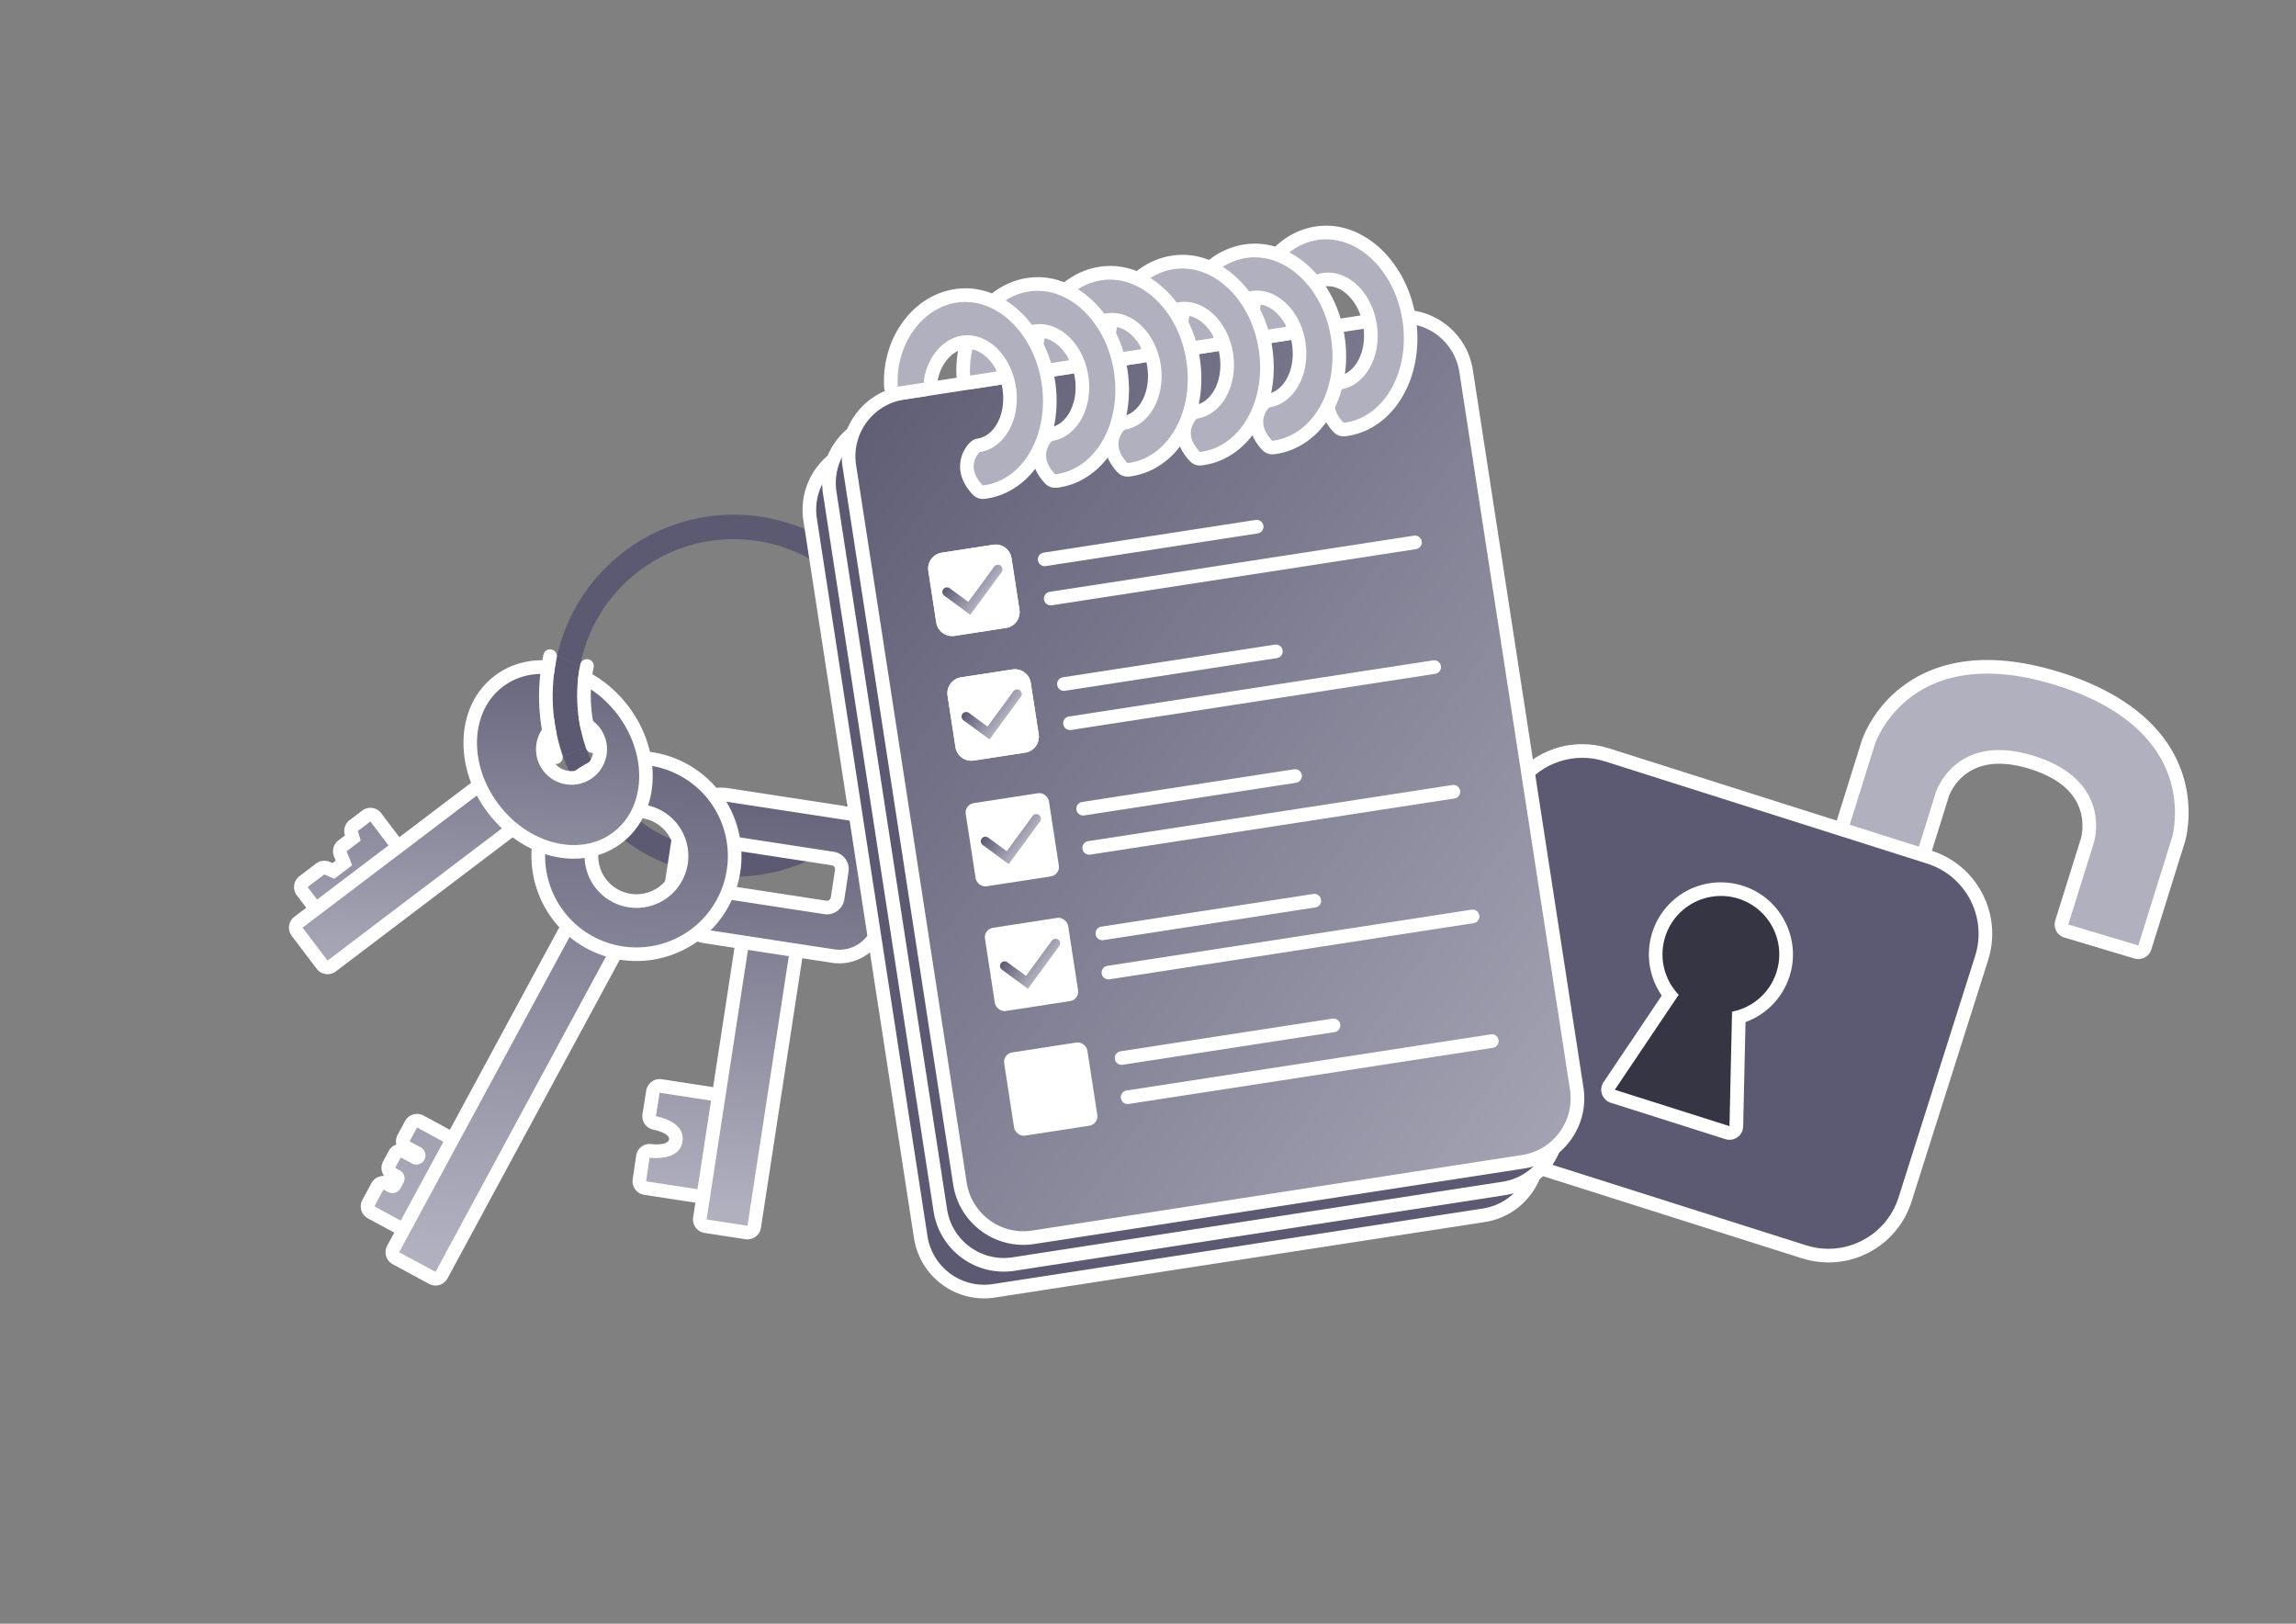 <svg xmlns="http://www.w3.org/2000/svg" xmlns:xlink="http://www.w3.org/1999/xlink" id="Calque_1" data-name="Calque 1" viewBox="0 0 841.89 595.28"><rect x="0" y="0" width="841.89" height="595.28" fill="#808080" stroke="none"/><defs><linearGradient id="Dégradé_secondaire1" x1="188.99" x2="322.58" y1="281.17" y2="414.76" data-name="Dégradé secondaire1" gradientTransform="rotate(48.02 253.764 347.698)" gradientUnits="userSpaceOnUse"><stop offset="0" stop-color="#5b5a72"/><stop offset="1" stop-color="#b0b0bf"/></linearGradient><linearGradient xlink:href="#Dégradé_secondaire1" id="Dégradé_secondaire1-2" x1="215.05" x2="337.49" y1="276.03" y2="398.47" data-name="Dégradé secondaire1"/><linearGradient xlink:href="#Dégradé_secondaire1" id="Dégradé_secondaire1-3" x1="221.4" x2="349.55" y1="271.68" y2="399.83" data-name="Dégradé secondaire1"/><linearGradient xlink:href="#Dégradé_secondaire1" id="Dégradé_secondaire1-4" x1="92.93" x2="267.12" y1="324.16" y2="498.35" data-name="Dégradé secondaire1"/><linearGradient xlink:href="#Dégradé_secondaire1" id="Dégradé_secondaire1-5" x1="131.38" x2="290.16" y1="314.95" y2="473.73" data-name="Dégradé secondaire1"/><linearGradient xlink:href="#Dégradé_secondaire1" id="Dégradé_secondaire1-6" x1="160.83" x2="325.49" y1="286.11" y2="450.76" data-name="Dégradé secondaire1"/><linearGradient xlink:href="#Dégradé_secondaire1" id="Dégradé_secondaire1-7" x1="70.68" x2="185.98" y1="342.74" y2="458.04" data-name="Dégradé secondaire1"/><linearGradient xlink:href="#Dégradé_secondaire1" id="Dégradé_secondaire1-8" x1="93.05" x2="200.26" y1="331.34" y2="438.55" data-name="Dégradé secondaire1"/><linearGradient xlink:href="#Dégradé_secondaire1" id="Dégradé_secondaire1-9" x1="129.55" x2="237.92" y1="298.07" y2="406.44" data-name="Dégradé secondaire1"/><linearGradient xlink:href="#Dégradé_secondaire1" id="Dégradé_secondaire1-10" x1="543.37" x2="699.72" y1="285.88" y2="442.23" data-name="Dégradé secondaire1"/><linearGradient id="Dégradé_secondaire1_6" x1="296.89" x2="620.44" y1="166.47" y2="490.03" data-name="Dégradé secondaire1 6" gradientTransform="rotate(-8.76 270.323 279.544)" gradientUnits="userSpaceOnUse"><stop offset="0" stop-color="#5b5a72"/><stop offset="1" stop-color="#b0b0bf"/></linearGradient><linearGradient xlink:href="#Dégradé_secondaire1_6" id="Dégradé_secondaire1_6-2" x1="360.91" x2="370.49" y1="222.03" y2="231.61" data-name="Dégradé secondaire1 6"/><linearGradient xlink:href="#Dégradé_secondaire1_6" id="Dégradé_secondaire1_6-3" x1="360.9" x2="370.49" y1="268.26" y2="277.85" data-name="Dégradé secondaire1 6"/><linearGradient xlink:href="#Dégradé_secondaire1_6" id="Dégradé_secondaire1_6-4" x1="360.91" x2="370.49" y1="314.51" y2="324.09" data-name="Dégradé secondaire1 6"/><linearGradient xlink:href="#Dégradé_secondaire1_6" id="Dégradé_secondaire1_6-5" x1="360.91" x2="370.49" y1="360.75" y2="370.34" data-name="Dégradé secondaire1 6"/><style>.cls-2,.cls-3{fill:#5b5a72}.cls-2,.cls-4{stroke-linecap:round;stroke:#fff;stroke-linejoin:round;stroke-width:5px}.cls-12{fill:#fff}.cls-13{fill:#b0b0bf}.cls-4{fill:none}</style></defs><path d="M214.77 273.82c2.43 7.05 6.29 13.73 11.59 19.63 21.2 23.56 57.49 25.47 81.06 4.27 23.56-21.2 25.47-57.49 4.27-81.05-21.2-23.56-57.5-25.48-81.06-4.28-9.7 8.73-15.73 20.01-17.99 31.91l-8.35-3.93c2.92-12.93 9.73-25.11 20.34-34.65 27.24-24.52 69.21-22.31 93.73 4.94 24.52 27.24 22.3 69.22-4.94 93.73-27.25 24.52-69.22 22.3-93.73-4.94-5.96-6.63-10.34-14.12-13.17-22.03l8.25-3.6Z" class="cls-3"/><path d="M260.69 439.24c-.13 0-.25 0-.38-.03l-23.78-3.65a2.492 2.492 0 0 1-2.09-2.83l1.27-8.68a2.492 2.492 0 0 1 2.47-2.13c.12 0 .25 0 .37.03 0 0 .85.12 2.04.12 5.46 0 6.93-2.14 7.21-3.94.76-4.97-7.6-6.4-7.68-6.41a2.498 2.498 0 0 1-2.07-2.86l1.38-8.63c.2-1.23 1.26-2.11 2.47-2.11.13 0 .25 0 .38.03l23.78 3.65c1.37.21 2.3 1.48 2.09 2.85l-4.98 32.48a2.493 2.493 0 0 1-2.47 2.12Z" style="fill:url(#Dégradé_secondaire1)"/><path d="m241.89 400.61 23.78 3.65-4.98 32.48-23.78-3.65 1.27-8.68s.99.15 2.4.15c3.29 0 8.87-.79 9.68-6.06 1.15-7.53-9.75-9.26-9.75-9.26l1.38-8.63m0-5c-2.42 0-4.54 1.75-4.93 4.21l-1.38 8.63c-.21 1.31.11 2.65.89 3.73.78 1.07 1.95 1.8 3.27 2 .04 0 5.95 1.24 5.59 3.56-.25 1.64-3.39 1.81-4.73 1.81-.99 0-1.69-.1-1.69-.1a4.48 4.48 0 0 0-.73-.05c-1.07 0-2.1.34-2.97.99a4.962 4.962 0 0 0-1.95 3.29l-1.27 8.68a5.001 5.001 0 0 0 4.19 5.67l23.78 3.65c.25.04.51.06.76.06 1.06 0 2.1-.34 2.96-.97a4.973 4.973 0 0 0 1.98-3.27l4.98-32.48a4.996 4.996 0 0 0-4.18-5.7l-23.78-3.65c-.26-.04-.51-.06-.76-.06Z" class="cls-12"/><rect width="47.52" height="72.81" x="262.34" y="284.57" rx="12.81" ry="12.81" style="stroke-width:1.96px;stroke-miterlimit:10;fill:none;stroke:#fff;stroke-linecap:round" transform="rotate(-81.28 286.118 320.981)"/><path d="m266.49 329.68 35.72 5.48c3.54.54 6.84-1.88 7.38-5.41l1.55-10.08a6.468 6.468 0 0 0-5.42-7.38L270 306.81a6.464 6.464 0 0 0-7.37 5.42l-1.55 10.08a6.464 6.464 0 0 0 5.41 7.37Z" style="stroke-width:1.32px;stroke-miterlimit:10;fill:none;stroke:#fff;stroke-linecap:round"/><path d="M274.09 451.87c-.13 0-.25 0-.38-.03l-14.98-2.3c-.66-.1-1.24-.46-1.64-.99a2.51 2.51 0 0 1-.46-1.86l15.93-103.86a2.493 2.493 0 0 1 2.47-2.12c.13 0 .25 0 .38.03l14.98 2.3c.66.1 1.24.46 1.64.99.39.53.56 1.2.46 1.86l-15.93 103.86a2.493 2.493 0 0 1-2.47 2.12Z" style="fill:url(#Dégradé_secondaire1-2)"/><path d="m275.03 343.21 14.98 2.3-15.93 103.86-14.98-2.3 15.93-103.86m0-5c-1.06 0-2.1.34-2.96.97a4.973 4.973 0 0 0-1.98 3.27l-15.93 103.86c-.2 1.31.13 2.65.91 3.72a4.973 4.973 0 0 0 3.27 1.98l14.98 2.3c.26.04.51.06.76.06 2.43 0 4.56-1.77 4.94-4.24l15.93-103.86a4.996 4.996 0 0 0-4.18-5.7l-14.98-2.3c-.25-.04-.51-.06-.76-.06Z" class="cls-12"/><path d="M307.79 350.69c-.78 0-1.56-.06-2.33-.18l-46.66-7.15c-4.04-.62-7.6-2.78-10.02-6.07s-3.41-7.34-2.79-11.38l3.32-21.65c1.13-7.4 7.63-12.99 15.11-12.99.78 0 1.56.06 2.33.18l46.66 7.15c4.04.62 7.6 2.78 10.02 6.07s3.41 7.34 2.79 11.38l-3.32 21.65c-1.13 7.4-7.63 12.99-15.12 12.99Zm-38.77-41.46c-1.94 0-3.62 1.45-3.92 3.37l-1.55 10.08a3.972 3.972 0 0 0 3.32 4.52l35.72 5.48c.2.03.41.05.61.05 1.94 0 3.62-1.45 3.92-3.37l1.55-10.08c.16-1.05-.1-2.1-.72-2.95a3.933 3.933 0 0 0-2.6-1.58l-35.72-5.48c-.2-.03-.41-.05-.61-.05Z" style="fill:url(#Dégradé_secondaire1-3)"/><path d="M264.42 293.77c.65 0 1.3.05 1.96.15l46.66 7.15c6.99 1.07 11.79 7.61 10.72 14.6l-3.32 21.65c-.97 6.33-6.43 10.87-12.64 10.87-.65 0-1.3-.05-1.96-.15l-46.66-7.15c-6.99-1.07-11.79-7.61-10.72-14.6l3.32-21.65c.97-6.33 6.43-10.87 12.64-10.87m38.78 41.46c3.14 0 5.9-2.29 6.39-5.49l1.55-10.08a6.468 6.468 0 0 0-5.42-7.38L270 306.8c-.33-.05-.66-.08-.99-.08-3.14 0-5.9 2.29-6.39 5.49l-1.55 10.08a6.464 6.464 0 0 0 5.41 7.37l35.72 5.48c.33.05.66.08.99.08m-38.78-46.46c-8.7 0-16.26 6.5-17.59 15.11l-3.32 21.65c-1.49 9.71 5.2 18.81 14.9 20.3l46.66 7.15c.9.14 1.81.21 2.71.21 8.7 0 16.26-6.5 17.59-15.11l3.32-21.65c1.49-9.71-5.2-18.81-14.9-20.3l-46.66-7.15c-.9-.14-1.81-.21-2.71-.21Zm38.78 41.46c-.08 0-.15 0-.23-.02l-35.72-5.48c-.8-.12-1.35-.87-1.23-1.67l1.55-10.08c.11-.71.73-1.25 1.45-1.25.08 0 .15 0 .23.02l35.72 5.48c.8.12 1.36.88 1.23 1.68l-1.55 10.08a1.48 1.48 0 0 1-1.45 1.25Z" class="cls-12"/><path d="M151.35 452.38c-.41 0-.82-.1-1.19-.3l-14.05-7.62a2.502 2.502 0 0 1-1.01-3.38l3.32-6.15a2.51 2.51 0 0 1 3.39-1.02l1.69.91a.884.884 0 0 0 1.18-.36l1.09-2.02c.23-.42.07-.95-.35-1.17l-1.69-.91a2.51 2.51 0 0 1-1.21-1.48c-.19-.63-.12-1.32.19-1.9l2.07-3.83a2.493 2.493 0 0 1 3.38-1.01l4.09 2.21c.13.07.27.1.41.1.25 0 .58-.12.76-.46.15-.28.11-.53.07-.66a.822.822 0 0 0-.42-.51l-4.05-2.18a2.51 2.51 0 0 1-1.21-1.48c-.19-.63-.12-1.32.19-1.9l2.73-5.06a2.5 2.5 0 0 1 1.49-1.21c.23-.07.47-.1.71-.1.41 0 .82.1 1.19.3l14.05 7.62c1.21.66 1.66 2.17 1.01 3.39l-15.64 28.9c-.32.58-.85 1.02-1.49 1.21-.23.07-.47.1-.71.1Z" style="fill:url(#Dégradé_secondaire1-4)"/><path d="m152.93 413.36 14.05 7.62-15.64 28.9-14.05-7.62 3.32-6.15 1.69.91a3.369 3.369 0 0 0 4.56-1.37l1.09-2.02c.88-1.64.27-3.68-1.37-4.56l-1.69-.91 2.07-3.83 4.09 2.21a3.369 3.369 0 0 0 4.56-1.37c.88-1.64.27-3.68-1.37-4.56l-4.05-2.18 2.73-5.06m0-5a5.001 5.001 0 0 0-4.4 2.63l-2.73 5.06a4.963 4.963 0 0 0-.46 3.54c-1.15.39-2.16 1.2-2.78 2.36l-2.07 3.83a4.98 4.98 0 0 0 .37 5.33h-.25a5.001 5.001 0 0 0-4.4 2.63l-3.32 6.15a4.996 4.996 0 0 0 2.02 6.77l14.05 7.62c.74.4 1.56.6 2.38.6a5.022 5.022 0 0 0 4.39-2.62l15.64-28.9c1.31-2.43.41-5.46-2.01-6.78l-14.05-7.62c-.74-.4-1.56-.6-2.38-.6Z" class="cls-12"/><path d="M159.7 468.79c-.41 0-.82-.1-1.19-.3l-13.33-7.21a2.503 2.503 0 0 1-1.01-3.39l69.19-128c.32-.58.85-1.02 1.49-1.21.23-.07.47-.1.71-.1.41 0 .82.1 1.19.3l13.33 7.21c1.21.66 1.67 2.17 1.01 3.39l-69.19 128c-.32.58-.85 1.02-1.49 1.21-.23.07-.47.1-.71.1Z" style="fill:url(#Dégradé_secondaire1-5)"/><path d="m215.56 331.08 13.33 7.21-69.19 128-13.33-7.21 69.19-128m0-5a5.022 5.022 0 0 0-4.4 2.62l-69.19 128a5.008 5.008 0 0 0 2.02 6.78l13.33 7.21a5.005 5.005 0 0 0 3.81.39 5.022 5.022 0 0 0 2.97-2.41l69.19-128c1.31-2.43.41-5.46-2.02-6.78l-13.33-7.21c-.74-.4-1.56-.6-2.38-.6Z" class="cls-12"/><path d="M233.35 349.83c-5.92 0-11.82-1.49-17.06-4.32-8.46-4.56-14.64-12.15-17.4-21.36s-1.76-18.94 2.8-27.41a35.973 35.973 0 0 1 31.71-18.92c5.92 0 11.81 1.49 17.05 4.32 8.46 4.56 14.65 12.15 17.41 21.36s1.77 18.95-2.8 27.41a35.973 35.973 0 0 1-31.71 18.92Zm.04-52.52c-6.09 0-11.66 3.33-14.55 8.68-4.32 8.01-1.31 18.05 6.7 22.37 2.41 1.3 5.11 1.98 7.82 1.98 6.09 0 11.66-3.32 14.55-8.68a16.39 16.39 0 0 0 1.28-12.57c-1.27-4.23-4.1-7.71-7.98-9.8-2.4-1.3-5.11-1.98-7.82-1.98Z" style="fill:url(#Dégradé_secondaire1-6)"/><path d="M233.41 280.33c5.37 0 10.81 1.29 15.87 4.02 16.29 8.78 22.37 29.1 13.59 45.38-6.05 11.23-17.59 17.61-29.51 17.61-5.37 0-10.81-1.29-15.87-4.02-16.28-8.78-22.37-29.09-13.59-45.38 6.05-11.23 17.59-17.61 29.51-17.61m-.04 52.52c6.77 0 13.31-3.62 16.75-9.99 4.98-9.24 1.53-20.77-7.72-25.76a18.9 18.9 0 0 0-9.01-2.28c-6.77 0-13.31 3.62-16.75 9.99-4.98 9.24-1.53 20.77 7.71 25.75a18.9 18.9 0 0 0 9.01 2.28m.04-57.52c-14.19 0-27.19 7.75-33.91 20.23-4.88 9.05-5.94 19.46-2.99 29.31 2.95 9.85 9.56 17.96 18.61 22.84 5.6 3.02 11.91 4.62 18.24 4.62 14.19 0 27.19-7.75 33.91-20.23 4.88-9.05 5.94-19.46 2.99-29.31-2.95-9.85-9.56-17.96-18.61-22.84a38.568 38.568 0 0 0-18.24-4.62Zm-.04 52.52c-2.3 0-4.59-.58-6.64-1.68-3.29-1.78-5.7-4.73-6.77-8.31-1.07-3.58-.69-7.37 1.09-10.67a14.02 14.02 0 0 1 12.35-7.37c2.3 0 4.59.58 6.63 1.68 6.8 3.67 9.35 12.18 5.69 18.98a14.01 14.01 0 0 1-12.35 7.36Z" class="cls-12"/><path d="M119.28 336.27c-.11 0-.23 0-.34-.02-.66-.09-1.25-.44-1.65-.97l-6.46-8.55c-.83-1.1-.62-2.66.48-3.5l6.09-4.64a2.478 2.478 0 0 1 2.5-.3l2.35 1.02 3.86-2.94-1.33-3.35c-.41-1.04-.08-2.23.81-2.91l3.79-2.88-.55-1.88c-.29-.99.06-2.06.89-2.69l4.58-3.48c.44-.33.97-.51 1.51-.51.11 0 .23 0 .34.02.66.09 1.25.44 1.65.97l9.65 12.74a2.5 2.5 0 0 1-.48 3.5l-26.18 19.86c-.44.33-.97.51-1.51.51Z" style="fill:url(#Dégradé_secondaire1-7)"/><path d="m135.81 301.17 9.65 12.74-26.18 19.86-6.46-8.55 6.09-4.64 3.69 1.6 6.53-4.97-2.03-5.11 5.16-3.92-1.03-3.53 4.58-3.48m0-5c-1.09 0-2.15.35-3.03 1.02l-4.58 3.48a4.997 4.997 0 0 0-1.77 5.38l.07.22-2.42 1.84a4.997 4.997 0 0 0-1.62 5.83l.63 1.58-1.18.9-1.01-.44a5.028 5.028 0 0 0-5.02.61l-6.09 4.64a4.999 4.999 0 0 0-.96 6.99l6.46 8.55a4.993 4.993 0 0 0 3.99 1.99c1.08 0 2.15-.35 3.02-1.02l26.18-19.86c2.2-1.67 2.63-4.8.96-7l-9.65-12.74a4.992 4.992 0 0 0-3.31-1.94c-.23-.03-.45-.05-.68-.05Z" class="cls-12"/><path d="M120.11 354.67c-.76 0-1.5-.34-1.99-.99l-9.16-12.07c-.4-.53-.58-1.19-.48-1.85.09-.66.44-1.25.97-1.65l75.25-57.05a2.5 2.5 0 0 1 1.51-.51c.76 0 1.5.34 1.99.99l9.16 12.07c.4.53.58 1.19.48 1.85-.09.66-.44 1.25-.97 1.65l-75.25 57.05a2.5 2.5 0 0 1-1.51.51Z" style="fill:url(#Dégradé_secondaire1-8)"/><path d="m186.2 283.04 9.16 12.07-75.25 57.05-9.16-12.07 75.25-57.05m0-5c-1.05 0-2.11.33-3.02 1.02l-75.25 57.05a4.98 4.98 0 0 0-1.93 3.3 5 5 0 0 0 .97 3.7l9.16 12.07c.98 1.3 2.48 1.98 3.99 1.98 1.05 0 2.11-.33 3.02-1.02l75.25-57.05a4.98 4.98 0 0 0 1.93-3.3 5 5 0 0 0-.97-3.7l-9.16-12.07a4.985 4.985 0 0 0-3.99-1.98Z" class="cls-12"/><path d="M210.43 312.31c-10.95 0-21.99-5.92-29.53-15.83-5.77-7.58-8.78-16.56-8.48-25.29.3-8.93 4-16.53 10.42-21.41 4.5-3.42 10.03-5.23 16-5.23 10.95 0 21.99 5.91 29.53 15.82 12.02 15.8 11.15 36.75-1.93 46.71-4.5 3.42-10.03 5.23-16 5.23Zm-.9-48.13c-2.31 0-4.51.74-6.36 2.15-4.61 3.51-5.51 10.12-2 14.73 2.01 2.64 5.06 4.15 8.38 4.15 2.31 0 4.51-.74 6.35-2.15 4.61-3.51 5.51-10.12 2-14.73a10.438 10.438 0 0 0-8.37-4.15Z" style="fill:url(#Dégradé_secondaire1-9)"/><path d="M198.84 247.06c9.76 0 20.26 5.26 27.54 14.83 11.2 14.72 10.55 34.07-1.46 43.2-4.2 3.2-9.23 4.72-14.48 4.72-9.76 0-20.26-5.26-27.54-14.84-11.2-14.72-10.55-34.06 1.46-43.2 4.2-3.2 9.24-4.72 14.48-4.72m10.73 40.65c2.75 0 5.51-.87 7.87-2.66 5.72-4.35 6.83-12.52 2.47-18.24a13 13 0 0 0-10.36-5.13c-2.75 0-5.51.87-7.87 2.66-5.72 4.35-6.83 12.51-2.48 18.23 2.56 3.37 6.44 5.14 10.37 5.14m-10.73-45.65c-6.52 0-12.58 1.99-17.51 5.74-14.18 10.79-15.26 33.31-2.41 50.21 8.01 10.53 19.79 16.81 31.52 16.81 6.52 0 12.58-1.99 17.51-5.74 14.18-10.79 15.26-33.32 2.41-50.21-8.01-10.52-19.79-16.81-31.52-16.81Zm10.73 40.65c-2.53 0-4.86-1.15-6.39-3.16a7.93 7.93 0 0 1-1.56-5.93c.29-2.12 1.38-4 3.09-5.3a7.944 7.944 0 0 1 4.84-1.64c2.53 0 4.86 1.15 6.38 3.16a7.93 7.93 0 0 1 1.56 5.93c-.29 2.12-1.38 4-3.09 5.3a7.944 7.944 0 0 1-4.84 1.64Z" class="cls-12"/><path d="m204.3 240.36 8.35 3.93a57.647 57.647 0 0 0 2.12 29.53l-8.25 3.6a66.644 66.644 0 0 1-2.23-37.06Z" class="cls-3"/><path d="M203.84 277.6c-4.06-12.06-4.76-24.59-2.14-37.06M215.22 244.14c-1.99 9.86-1.24 19.87 2.06 29.42" class="cls-4"/><path d="M784.06 349.12c-.24 0-.48-.03-.72-.11l-25.67-7.68c-.64-.19-1.18-.63-1.49-1.22-.31-.59-.38-1.28-.18-1.92l9.45-30.25c.25-.81 5.82-20.22-20.36-28.4-4.34-1.36-8.4-2.04-12.08-2.04-16.21 0-20.65 13.24-20.83 13.81l-9.45 30.24c-.2.64-.65 1.17-1.24 1.48-.36.18-.75.28-1.15.28-.26 0-.52-.04-.77-.12l-25.29-8.24a2.497 2.497 0 0 1-1.61-3.12l12.28-39.29c.09-.29 2.3-7.2 8.81-14.12 5.99-6.36 16.9-13.94 34.89-13.94 7.96 0 16.76 1.49 26.13 4.42 16.11 5.03 36.68 15.37 43.23 36.05 3.96 12.49.85 22.71.72 23.14l-12.28 39.29a2.49 2.49 0 0 1-2.38 1.75Z" class="cls-13"/><path d="M728.65 246.96c7.22 0 15.63 1.25 25.39 4.3 54.5 17.03 42.31 56.06 42.31 56.06l-12.28 39.29-25.67-7.68 9.45-30.25s7.02-22.47-22-31.53c-4.87-1.52-9.13-2.16-12.83-2.16-18.35 0-23.21 15.55-23.21 15.55l-9.45 30.25-25.29-8.24 12.28-39.29s8.22-26.3 41.31-26.3m0-5c-18.88 0-30.38 8.01-36.7 14.72-6.9 7.33-9.28 14.77-9.38 15.09l-12.28 39.29c-.82 2.61.62 5.4 3.22 6.25l25.29 8.24c.5.16 1.03.25 1.55.25.79 0 1.58-.19 2.29-.56a5.003 5.003 0 0 0 2.48-2.95l9.45-30.25c.15-.46 4.15-12.04 18.44-12.04 3.43 0 7.24.65 11.34 1.93 10.12 3.16 16.32 8.32 18.44 15.34 1.6 5.31.28 9.92.26 9.97l-9.44 30.21c-.4 1.28-.27 2.66.36 3.84a4.99 4.99 0 0 0 2.98 2.44l25.67 7.68a5 5 0 0 0 6.21-3.3l12.28-39.29c.14-.46 3.47-11.41-.72-24.64-6.87-21.7-28.19-32.47-44.87-37.68-9.62-3.01-18.66-4.53-26.88-4.53v5-5Z" class="cls-12"/><path d="M670.44 460.33c-3.02 0-6.02-.47-8.92-1.39l-118.31-37.53c-7.51-2.38-13.64-7.54-17.26-14.53s-4.31-14.97-1.93-22.48l28.07-88.5c3.9-12.31 15.19-20.57 28.09-20.57 3.02 0 6.02.47 8.92 1.39l118.31 37.53c7.51 2.38 13.64 7.54 17.26 14.53s4.31 14.97 1.93 22.48l-28.07 88.5c-3.9 12.31-15.19 20.57-28.09 20.57Z" style="fill:url(#Dégradé_secondaire1-10)"/><path d="M580.19 277.82c2.7 0 5.45.41 8.17 1.27l118.31 37.53c14.2 4.51 22.07 19.67 17.56 33.88L696.16 439c-3.65 11.49-14.27 18.83-25.71 18.83-2.7 0-5.45-.41-8.17-1.27l-118.31-37.53c-14.2-4.51-22.07-19.67-17.56-33.88l28.07-88.5c3.64-11.49 14.27-18.83 25.71-18.83m0-5c-13.99 0-26.24 8.97-30.48 22.32l-28.07 88.5c-2.58 8.14-1.84 16.8 2.09 24.39 3.93 7.58 10.58 13.18 18.72 15.77l118.31 37.53c3.15 1 6.4 1.5 9.68 1.5 13.99 0 26.24-8.97 30.48-22.32l28.07-88.5c2.58-8.14 1.84-16.8-2.09-24.39-3.93-7.58-10.58-13.18-18.72-15.77l-118.31-37.53c-3.15-1-6.4-1.5-9.68-1.5Z" class="cls-12"/><path d="M634.17 415.34c-.25 0-.51-.04-.76-.12l-42.04-13.34a2.5 2.5 0 0 1-1.31-3.78l22.34-33.23a23.898 23.898 0 0 1-4.18-22.24c3.17-9.98 12.32-16.68 22.78-16.68 2.45 0 4.88.38 7.23 1.12 12.56 3.99 19.54 17.45 15.56 30.02a23.922 23.922 0 0 1-16.23 15.76l-.89 40.03c-.02.79-.4 1.52-1.04 1.98-.43.31-.94.47-1.45.47Z" style="fill:#353544"/><path d="M631 328.47c2.14 0 4.32.32 6.48 1.01 11.27 3.57 17.51 15.61 13.93 26.88-2.45 7.72-8.88 13.08-16.31 14.54l-.06 2.73-.88 39.23-21.02-6.67-21.02-6.67 21.9-32.56 1.52-2.26c-5.23-5.47-7.39-13.55-4.94-21.28 2.89-9.12 11.32-14.94 20.4-14.94m0-5c-11.56 0-21.67 7.41-25.16 18.43-2.5 7.89-1.14 16.4 3.5 23.07l-21.35 31.75a4.997 4.997 0 0 0-.57 4.44 5.01 5.01 0 0 0 3.21 3.12l21.02 6.67 21.02 6.67c.49.16 1 .23 1.51.23a4.993 4.993 0 0 0 5-4.89l.86-38.26a26.445 26.445 0 0 0 16.16-16.83c4.4-13.88-3.31-28.75-17.19-33.15a26.55 26.55 0 0 0-7.99-1.24Z" class="cls-12"/><path d="M556.49 439.54c5.55-5.14 8.51-12.84 7.27-20.87l-40.55-263.02c-1.95-12.65-13.62-21.39-26.23-19.77l-180.25 27.77c-8.03 1.24-14.47 6.4-17.71 13.24a24.53 24.53 0 0 0-1.42 3.84c-.84 3.1-1.06 6.42-.54 9.79l40.55 263.02c1.98 12.85 14 21.67 26.85 19.69l179.63-27.69c3.37-.52 6.48-1.73 9.17-3.48 1.15-.74 2.23-1.57 3.22-2.5" class="cls-2"/><path d="M563.68 429.73c5.55-5.14 8.51-12.84 7.27-20.87L530.4 145.84c-1.95-12.65-13.62-21.39-26.23-19.77l-180.25 27.77c-8.03 1.24-14.47 6.4-17.71 13.24a24.53 24.53 0 0 0-1.42 3.84c-.84 3.1-1.06 6.42-.54 9.79l40.55 263.02c1.98 12.85 14 21.67 26.85 19.69l179.63-27.69c3.37-.52 6.48-1.73 9.17-3.48 1.15-.74 2.23-1.57 3.22-2.5" class="cls-2"/><path d="M570.87 419.92c5.55-5.14 8.51-12.84 7.27-20.87l-40.55-263.02c-1.95-12.65-13.62-21.39-26.23-19.77l-180.25 27.77c-8.03 1.24-14.47 6.4-17.71 13.24a24.53 24.53 0 0 0-1.42 3.84c-.84 3.1-1.06 6.42-.54 9.79l40.55 263.02c1.98 12.85 14 21.67 26.85 19.69l179.63-27.69c3.37-.52 6.48-1.73 9.17-3.48 1.15-.74 2.23-1.57 3.22-2.5" style="fill:url(#Dégradé_secondaire1_6);stroke-linejoin:round;stroke-width:5px;stroke:#fff;stroke-linecap:round"/><path d="m377.95 250.33 2.91 18.91c.49 3.2-1.69 6.19-4.9 6.68l-18.91 2.91c-3.2.49-6.21-1.69-6.7-4.9l-2.91-18.91c-.49-3.2 1.71-6.19 4.91-6.69l18.91-2.91c3.2-.49 6.19 1.69 6.68 4.9ZM370.9 204.62l2.91 18.91c.49 3.2-1.69 6.19-4.9 6.68L350 233.12c-3.2.49-6.21-1.69-6.7-4.9l-2.91-18.91c-.49-3.2 1.71-6.19 4.91-6.69l18.91-2.91c3.2-.49 6.19 1.69 6.68 4.9Z" class="cls-12"/><path d="m368.92 230.21-18.91 2.91c-3.2.49-6.21-1.69-6.7-4.9l-2.91-18.91c-.49-3.2 1.71-6.19 4.91-6.69l18.91-2.91c3.2-.49 6.19 1.69 6.68 4.9l2.91 18.91c.49 3.2-1.69 6.19-4.9 6.68Z" class="cls-12"/><path d="m383.07 205.07 77.72-11.98M385.28 219.44l133.56-20.59" class="cls-4"/><path d="m347.22 217.02 8.21 6.01 10.47-14.29" style="stroke:url(#Dégradé_secondaire1_6-2);stroke-miterlimit:10;stroke-width:3.38px;fill:none;stroke-linecap:round"/><path d="m375.97 275.92-18.91 2.91c-3.2.49-6.21-1.69-6.7-4.9l-2.91-18.91c-.49-3.2 1.71-6.19 4.91-6.69l18.91-2.91c3.2-.49 6.19 1.69 6.68 4.9l2.91 18.91c.49 3.2-1.69 6.19-4.9 6.68Z" class="cls-12"/><path d="m390.12 250.78 77.71-11.98M392.33 265.15l133.55-20.59" class="cls-4"/><path d="m354.27 262.71 8.2 6.01 10.48-14.27" style="stroke:url(#Dégradé_secondaire1_6-3);stroke-miterlimit:10;stroke-width:3.38px;fill:none;stroke-linecap:round"/><path d="M492.66 157.48c-.68 0-1.34-.28-1.82-.78-1.23-1.29-2.19-2.65-2.87-4.03-2.68-5.55.1-10.11 1.94-11.75.36-.32.81-.53 1.28-.6 2.37-.37 4.58-1.53 6.39-3.37 4.01-4.04 5.84-10.81 4.78-17.67-1.48-9.58-8.08-16.81-15.36-16.81-.54 0-1.09.04-1.63.12-6.58 1.01-11.39 8.29-11.44 17.3 0 1.23-.9 2.27-2.12 2.46l-9.55 1.47c-.13.02-.25.03-.38.03-.56 0-1.11-.19-1.56-.54-.54-.43-.88-1.08-.94-1.77-1.35-18.26 8.69-33.74 23.35-36 1.17-.18 2.36-.27 3.53-.27 14.55 0 27.63 13.67 30.42 31.8 1.02 6.62.59 13.31-1.25 19.33-.92 3.08-2.22 5.97-3.85 8.56-2.36 3.78-5.28 6.79-8.68 8.94-1.35.88-2.79 1.61-4.26 2.17-1.57.61-3.2 1.05-4.85 1.3-.04 0-.89.1-.89.1-.09.01-.18.02-.28.02Z" class="cls-13"/><path d="M486.29 87.75c13.17 0 25.31 12.57 27.95 29.68 1 6.47.51 12.72-1.17 18.22-.87 2.9-2.08 5.58-3.57 7.97-2.11 3.38-4.79 6.19-7.9 8.15-1.21.78-2.48 1.44-3.82 1.96-1.39.54-2.83.93-4.33 1.16l-.79.09c-1.14-1.21-1.92-2.35-2.44-3.42-2.56-5.29 1.36-8.79 1.36-8.79 2.99-.46 5.65-1.91 7.79-4.09 4.41-4.44 6.7-11.86 5.47-19.81-1.68-10.91-9.43-18.93-17.83-18.93-.67 0-1.34.05-2.01.15-7.99 1.23-13.51 9.79-13.56 19.76l-9.55 1.47c-1.27-17.08 7.8-31.27 21.24-33.34 1.05-.16 2.11-.24 3.15-.24m0-5c-1.31 0-2.62.1-3.91.3-7.94 1.22-14.9 5.95-19.59 13.3-4.48 7.03-6.57 16.03-5.88 25.36.1 1.39.78 2.68 1.87 3.54a4.992 4.992 0 0 0 3.87 1.03l9.55-1.47a4.997 4.997 0 0 0 4.24-4.92c.04-7.65 4.05-14.03 9.32-14.84.41-.06.83-.1 1.25-.1 5.96 0 11.62 6.45 12.89 14.69.94 6.1-.62 12.04-4.08 15.52-1.47 1.49-3.15 2.38-5.01 2.67-.95.15-1.84.57-2.56 1.21-2.33 2.08-5.86 7.82-2.54 14.7.8 1.64 1.91 3.2 3.31 4.68a5.018 5.018 0 0 0 4.18 1.53l.79-.09c.07 0 .14-.02.21-.03 1.83-.28 3.64-.77 5.38-1.44 1.6-.61 3.18-1.42 4.7-2.4 3.71-2.35 6.89-5.62 9.45-9.72 1.74-2.78 3.13-5.87 4.12-9.18 1.94-6.36 2.4-13.43 1.32-20.42-2.98-19.34-17.12-33.92-32.89-33.92Z" class="cls-12"/><path d="M466.5 164.09c-.68 0-1.34-.28-1.82-.78-1.22-1.29-2.19-2.65-2.87-4.03-2.68-5.55.1-10.11 1.94-11.75.36-.32.8-.53 1.28-.6 2.37-.37 4.58-1.53 6.39-3.37 4.01-4.04 5.84-10.81 4.78-17.67-1.48-9.58-8.08-16.81-15.36-16.81-.54 0-1.09.04-1.63.12-6.61 1.02-11.46 8.54-11.83 14.92a2.493 2.493 0 0 1-2.12 2.32l-9.54 1.47a2.502 2.502 0 0 1-1.95-.52c-.55-.44-.88-1.09-.93-1.8-1-16.55 9.43-31.25 23.74-33.45 1.17-.18 2.36-.27 3.53-.27 14.55 0 27.63 13.67 30.42 31.8 1.02 6.62.59 13.31-1.25 19.33-.92 3.08-2.22 5.97-3.85 8.56-2.36 3.78-5.28 6.79-8.68 8.94-1.35.88-2.79 1.61-4.25 2.18-1.57.61-3.2 1.05-4.85 1.3-.04 0-.89.1-.89.1-.09.01-.18.02-.28.02Z" class="cls-13"/><path d="M460.13 94.35c13.17 0 25.31 12.57 27.95 29.68 1 6.47.51 12.72-1.17 18.22-.87 2.9-2.08 5.58-3.57 7.97-2.11 3.38-4.79 6.19-7.9 8.15-1.21.78-2.48 1.44-3.82 1.96-1.39.54-2.83.93-4.33 1.16l-.79.09c-1.14-1.21-1.92-2.35-2.44-3.42-2.56-5.29 1.36-8.79 1.36-8.79 2.99-.46 5.65-1.91 7.79-4.09 4.41-4.44 6.7-11.86 5.47-19.81-1.68-10.91-9.43-18.93-17.83-18.93-.67 0-1.34.05-2.01.15-7.99 1.23-13.51 9.79-13.95 17.24l-9.55 1.47c-.88-14.57 8.19-28.76 21.63-30.83 1.05-.16 2.11-.24 3.15-.24m0-5c-1.31 0-2.62.1-3.91.3-15.57 2.4-26.93 18.25-25.85 36.07a4.999 4.999 0 0 0 5.75 4.64l9.55-1.47c2.33-.36 4.09-2.3 4.23-4.65.31-5.3 4.38-11.77 9.72-12.6.41-.06.83-.1 1.25-.1 5.96 0 11.62 6.45 12.89 14.69.94 6.1-.62 12.04-4.08 15.52-1.47 1.49-3.15 2.38-5.01 2.67-.95.15-1.84.57-2.56 1.21-2.33 2.08-5.86 7.82-2.54 14.7.8 1.64 1.91 3.2 3.31 4.68a5.018 5.018 0 0 0 4.18 1.53l.79-.09c.07 0 .14-.02.21-.03 1.83-.28 3.64-.77 5.38-1.44 1.6-.61 3.18-1.42 4.7-2.4 3.71-2.35 6.89-5.62 9.45-9.72 1.74-2.77 3.13-5.87 4.12-9.18 1.94-6.36 2.4-13.43 1.32-20.42-2.98-19.34-17.12-33.92-32.89-33.92Z" class="cls-12"/><path d="M439.96 168.18c-.68 0-1.34-.28-1.82-.78-1.22-1.29-2.19-2.65-2.87-4.03-2.68-5.55.1-10.12 1.94-11.76.36-.32.81-.53 1.28-.6 2.37-.37 4.58-1.53 6.39-3.37 4.01-4.04 5.84-10.81 4.78-17.67-1.48-9.58-8.08-16.81-15.36-16.81-.54 0-1.09.04-1.63.12-6.61 1.02-11.46 8.54-11.83 14.92a2.493 2.493 0 0 1-2.12 2.32l-9.55 1.47a2.502 2.502 0 0 1-1.95-.52c-.55-.44-.88-1.09-.93-1.8-1-16.55 9.43-31.25 23.74-33.45 1.17-.18 2.36-.27 3.53-.27 14.55 0 27.63 13.67 30.42 31.8 1.02 6.62.59 13.31-1.25 19.33-.92 3.08-2.22 5.96-3.84 8.56-2.36 3.78-5.28 6.79-8.68 8.94a23.16 23.16 0 0 1-9.1 3.48c-.04 0-.9.1-.9.1-.09 0-.18.01-.27.01Z" class="cls-13"/><path d="M433.59 98.45c13.17 0 25.31 12.57 27.95 29.68 1 6.47.51 12.72-1.17 18.22-.87 2.9-2.08 5.58-3.57 7.97-2.11 3.38-4.79 6.19-7.9 8.15-1.21.78-2.48 1.44-3.82 1.96-1.39.54-2.83.93-4.33 1.16l-.79.09c-1.14-1.21-1.92-2.35-2.44-3.42-2.56-5.29 1.36-8.79 1.36-8.79 2.99-.46 5.65-1.91 7.79-4.09 4.41-4.44 6.7-11.86 5.47-19.81-1.68-10.91-9.43-18.93-17.83-18.93-.67 0-1.34.05-2.01.15-7.99 1.23-13.51 9.79-13.95 17.24l-9.55 1.47c-.88-14.57 8.19-28.76 21.63-30.83 1.05-.16 2.11-.24 3.15-.24m0-5c-1.31 0-2.62.1-3.91.3-15.57 2.4-26.93 18.25-25.85 36.07a4.999 4.999 0 0 0 5.75 4.64l9.55-1.47c2.33-.36 4.09-2.3 4.23-4.65.31-5.3 4.38-11.77 9.72-12.6.41-.06.83-.1 1.25-.1 5.96 0 11.62 6.45 12.89 14.69.94 6.1-.62 12.04-4.08 15.52-1.47 1.49-3.15 2.38-5.01 2.67-.95.15-1.84.57-2.56 1.21-2.33 2.08-5.86 7.82-2.54 14.7.8 1.64 1.91 3.2 3.31 4.68a5.018 5.018 0 0 0 4.18 1.53l.79-.09c.07 0 .14-.02.21-.03 1.83-.28 3.64-.77 5.38-1.44 1.6-.61 3.18-1.42 4.7-2.4 3.71-2.35 6.89-5.62 9.45-9.72 1.74-2.78 3.13-5.87 4.12-9.18 1.94-6.36 2.4-13.43 1.32-20.42-2.98-19.34-17.12-33.92-32.89-33.92Z" class="cls-12"/><path d="M413.42 172.27c-.68 0-1.34-.28-1.82-.78-1.22-1.29-2.19-2.65-2.87-4.03-2.68-5.55.1-10.11 1.94-11.75.36-.32.8-.53 1.28-.6 2.37-.37 4.58-1.53 6.39-3.37 4.01-4.04 5.84-10.81 4.78-17.67-1.48-9.58-8.08-16.81-15.36-16.81-.54 0-1.09.04-1.63.12-6.61 1.02-11.46 8.54-11.83 14.92a2.493 2.493 0 0 1-2.12 2.32l-9.55 1.47a2.502 2.502 0 0 1-1.95-.52c-.55-.44-.88-1.09-.93-1.79-1-16.55 9.43-31.25 23.74-33.45 1.17-.18 2.36-.27 3.53-.27 14.55 0 27.63 13.67 30.42 31.8 1.02 6.62.59 13.31-1.25 19.33-.92 3.08-2.22 5.97-3.85 8.56-2.36 3.78-5.28 6.79-8.68 8.94-1.35.88-2.79 1.61-4.25 2.17-1.57.61-3.2 1.05-4.85 1.3-.04 0-.89.1-.89.1-.09.01-.18.02-.28.02Z" class="cls-13"/><path d="M407.05 102.54c13.17 0 25.31 12.57 27.95 29.68 1 6.47.51 12.72-1.17 18.22-.87 2.9-2.08 5.58-3.57 7.97-2.11 3.38-4.79 6.19-7.9 8.15-1.21.78-2.48 1.44-3.82 1.95-1.39.54-2.83.93-4.33 1.16l-.79.09c-1.14-1.21-1.92-2.35-2.44-3.42-2.56-5.29 1.36-8.79 1.36-8.79 2.99-.46 5.65-1.91 7.79-4.09 4.41-4.44 6.7-11.86 5.47-19.81-1.68-10.91-9.43-18.93-17.83-18.93-.67 0-1.34.05-2.01.15-7.99 1.23-13.51 9.79-13.95 17.24l-9.55 1.47c-.88-14.57 8.19-28.76 21.63-30.83 1.05-.16 2.11-.24 3.15-.24m0-5c-1.31 0-2.62.1-3.91.3-15.57 2.4-26.93 18.25-25.85 36.07a4.999 4.999 0 0 0 5.75 4.64l9.55-1.47c2.33-.36 4.09-2.3 4.23-4.65.31-5.3 4.38-11.77 9.72-12.6.41-.06.83-.1 1.25-.1 5.96 0 11.62 6.45 12.89 14.69.94 6.1-.62 12.04-4.08 15.52-1.47 1.49-3.15 2.38-5.01 2.67-.95.15-1.84.57-2.56 1.21-2.33 2.08-5.86 7.82-2.54 14.7.8 1.64 1.91 3.2 3.31 4.68a5.018 5.018 0 0 0 4.18 1.53l.79-.09c.07 0 .14-.02.21-.03 1.83-.28 3.64-.77 5.38-1.44 1.6-.61 3.18-1.42 4.7-2.4 3.71-2.35 6.89-5.62 9.45-9.72 1.74-2.78 3.13-5.87 4.12-9.18 1.94-6.36 2.4-13.43 1.32-20.42-2.98-19.34-17.12-33.92-32.89-33.92Z" class="cls-12"/><path d="M386.88 176.36c-.68 0-1.34-.28-1.81-.78-1.22-1.29-2.19-2.65-2.87-4.03-2.68-5.55.1-10.11 1.94-11.76.36-.32.81-.53 1.28-.6 2.37-.37 4.58-1.53 6.39-3.37 4.01-4.04 5.84-10.81 4.78-17.67-1.48-9.58-8.08-16.81-15.36-16.81-.54 0-1.09.04-1.63.12-6.61 1.02-11.46 8.54-11.83 14.92a2.493 2.493 0 0 1-2.12 2.32l-9.54 1.47a2.502 2.502 0 0 1-1.95-.52c-.55-.44-.88-1.09-.93-1.8-1-16.55 9.43-31.25 23.74-33.45 1.17-.18 2.36-.27 3.53-.27 14.55 0 27.63 13.67 30.42 31.8 1.02 6.62.59 13.31-1.25 19.33-.92 3.08-2.22 5.97-3.85 8.56-2.36 3.78-5.28 6.79-8.68 8.94-1.35.88-2.79 1.61-4.25 2.18-1.57.61-3.2 1.05-4.85 1.3-.04 0-.9.1-.9.1-.09 0-.18.01-.27.01Z" class="cls-13"/><path d="M380.51 106.63c13.17 0 25.31 12.57 27.95 29.68 1 6.48.51 12.72-1.17 18.22-.87 2.9-2.08 5.58-3.57 7.97-2.11 3.38-4.79 6.19-7.9 8.15-1.21.78-2.48 1.44-3.82 1.96-1.39.54-2.83.93-4.33 1.16l-.79.09c-1.14-1.21-1.92-2.35-2.44-3.42-2.56-5.29 1.36-8.79 1.36-8.79 2.99-.46 5.65-1.91 7.79-4.09 4.41-4.44 6.7-11.86 5.47-19.81-1.68-10.91-9.43-18.93-17.83-18.93-.67 0-1.34.05-2.01.15-7.99 1.23-13.51 9.79-13.95 17.25l-9.55 1.47c-.88-14.57 8.19-28.76 21.63-30.83 1.05-.16 2.11-.24 3.15-.24m0-5c-1.31 0-2.62.1-3.91.3-15.57 2.4-26.93 18.25-25.85 36.07a4.999 4.999 0 0 0 5.75 4.64l9.55-1.47c2.33-.36 4.09-2.3 4.23-4.65.31-5.3 4.38-11.77 9.72-12.6.41-.06.83-.1 1.25-.1 5.96 0 11.62 6.45 12.89 14.69.94 6.1-.62 12.04-4.08 15.52-1.47 1.49-3.15 2.38-5.01 2.67-.95.15-1.84.57-2.56 1.21-2.33 2.08-5.86 7.82-2.54 14.7.8 1.64 1.91 3.2 3.31 4.68a5.018 5.018 0 0 0 4.18 1.53l.79-.09c.07 0 .14-.02.21-.03 1.83-.28 3.64-.77 5.38-1.44 1.6-.61 3.18-1.42 4.7-2.4 3.71-2.35 6.89-5.62 9.45-9.72 1.74-2.77 3.13-5.87 4.12-9.18 1.94-6.36 2.4-13.43 1.32-20.42-2.98-19.34-17.12-33.92-32.89-33.92Z" class="cls-12"/><path d="M360.34 180.45c-.68 0-1.34-.28-1.82-.78-1.22-1.29-2.19-2.65-2.87-4.03-2.68-5.55.1-10.11 1.94-11.76.36-.32.81-.53 1.28-.6 2.37-.37 4.58-1.53 6.39-3.37 4.01-4.04 5.84-10.81 4.78-17.67-1.48-9.58-8.08-16.81-15.36-16.81-.54 0-1.09.04-1.63.12-6.61 1.02-11.46 8.54-11.83 14.92a2.493 2.493 0 0 1-2.12 2.32l-9.55 1.47a2.502 2.502 0 0 1-1.95-.52c-.55-.44-.88-1.09-.93-1.79-1-16.55 9.43-31.25 23.74-33.45 1.17-.18 2.36-.27 3.53-.27 14.55 0 27.63 13.67 30.42 31.8 1.02 6.62.59 13.31-1.25 19.33-.92 3.09-2.22 5.97-3.85 8.56-2.36 3.78-5.28 6.79-8.68 8.94-1.35.88-2.79 1.61-4.25 2.17-1.57.61-3.2 1.05-4.85 1.3-.04 0-.89.1-.89.1-.09.01-.18.02-.28.02Z" class="cls-13"/><path d="M353.97 110.72c13.17 0 25.31 12.57 27.95 29.68 1 6.47.51 12.72-1.17 18.22-.87 2.9-2.08 5.58-3.57 7.97-2.11 3.38-4.79 6.19-7.9 8.15-1.21.78-2.48 1.44-3.82 1.96-1.39.54-2.83.93-4.33 1.16l-.79.09c-1.14-1.21-1.92-2.35-2.44-3.42-2.56-5.29 1.36-8.79 1.36-8.79 2.99-.46 5.65-1.91 7.79-4.09 4.41-4.44 6.7-11.86 5.47-19.81-1.68-10.91-9.43-18.93-17.83-18.93-.67 0-1.34.05-2.01.15-7.99 1.23-13.51 9.79-13.95 17.24l-9.55 1.47c-.88-14.57 8.19-28.76 21.63-30.83 1.05-.16 2.11-.24 3.15-.24m0-5c-1.31 0-2.62.1-3.91.3-15.57 2.4-26.93 18.25-25.85 36.07a4.999 4.999 0 0 0 5.75 4.64l9.55-1.47c2.33-.36 4.09-2.3 4.23-4.65.31-5.3 4.38-11.77 9.72-12.6.41-.06.83-.1 1.25-.1 5.96 0 11.62 6.45 12.89 14.69.94 6.1-.62 12.04-4.08 15.52-1.47 1.49-3.15 2.38-5.01 2.67-.95.15-1.84.57-2.56 1.21-2.33 2.08-5.86 7.82-2.54 14.7.8 1.64 1.91 3.2 3.31 4.68a5.018 5.018 0 0 0 4.18 1.53l.79-.09c.07 0 .14-.02.21-.03 1.83-.28 3.64-.77 5.38-1.44 1.6-.61 3.18-1.42 4.7-2.4 3.71-2.35 6.89-5.62 9.45-9.72 1.74-2.78 3.13-5.87 4.12-9.18 1.94-6.36 2.4-13.43 1.32-20.42-2.98-19.34-17.12-33.92-32.89-33.92Z" class="cls-12"/><rect width="30.86" height="30.86" x="355.77" y="292.41" class="cls-12" rx="3.47" ry="3.47" transform="rotate(-8.76 371.366 307.966)"/><rect width="30.86" height="30.86" x="362.82" y="338.12" class="cls-12" rx="3.47" ry="3.47" transform="rotate(-8.76 378.436 353.683)"/><rect width="30.86" height="30.86" x="369.87" y="383.82" class="cls-12" rx="3.47" ry="3.47" transform="rotate(-8.76 385.44 399.395)"/><path d="m397.16 296.48 77.72-11.98M399.38 310.85l133.54-20.58M404.21 342.19l77.72-11.98M406.43 356.56l133.54-20.59M411.26 387.89l77.71-11.98M413.47 402.26l133.55-20.58" class="cls-4"/><path d="m361.32 308.42 8.2 6.02 10.47-14.29" style="stroke:url(#Dégradé_secondaire1_6-4);stroke-miterlimit:10;stroke-width:3.38px;fill:none;stroke-linecap:round"/><path d="m368.36 354.13 8.21 6.01 10.47-14.29" style="stroke-miterlimit:10;stroke-width:3.38px;stroke:url(#Dégradé_secondaire1_6-5);fill:none;stroke-linecap:round"/></svg>